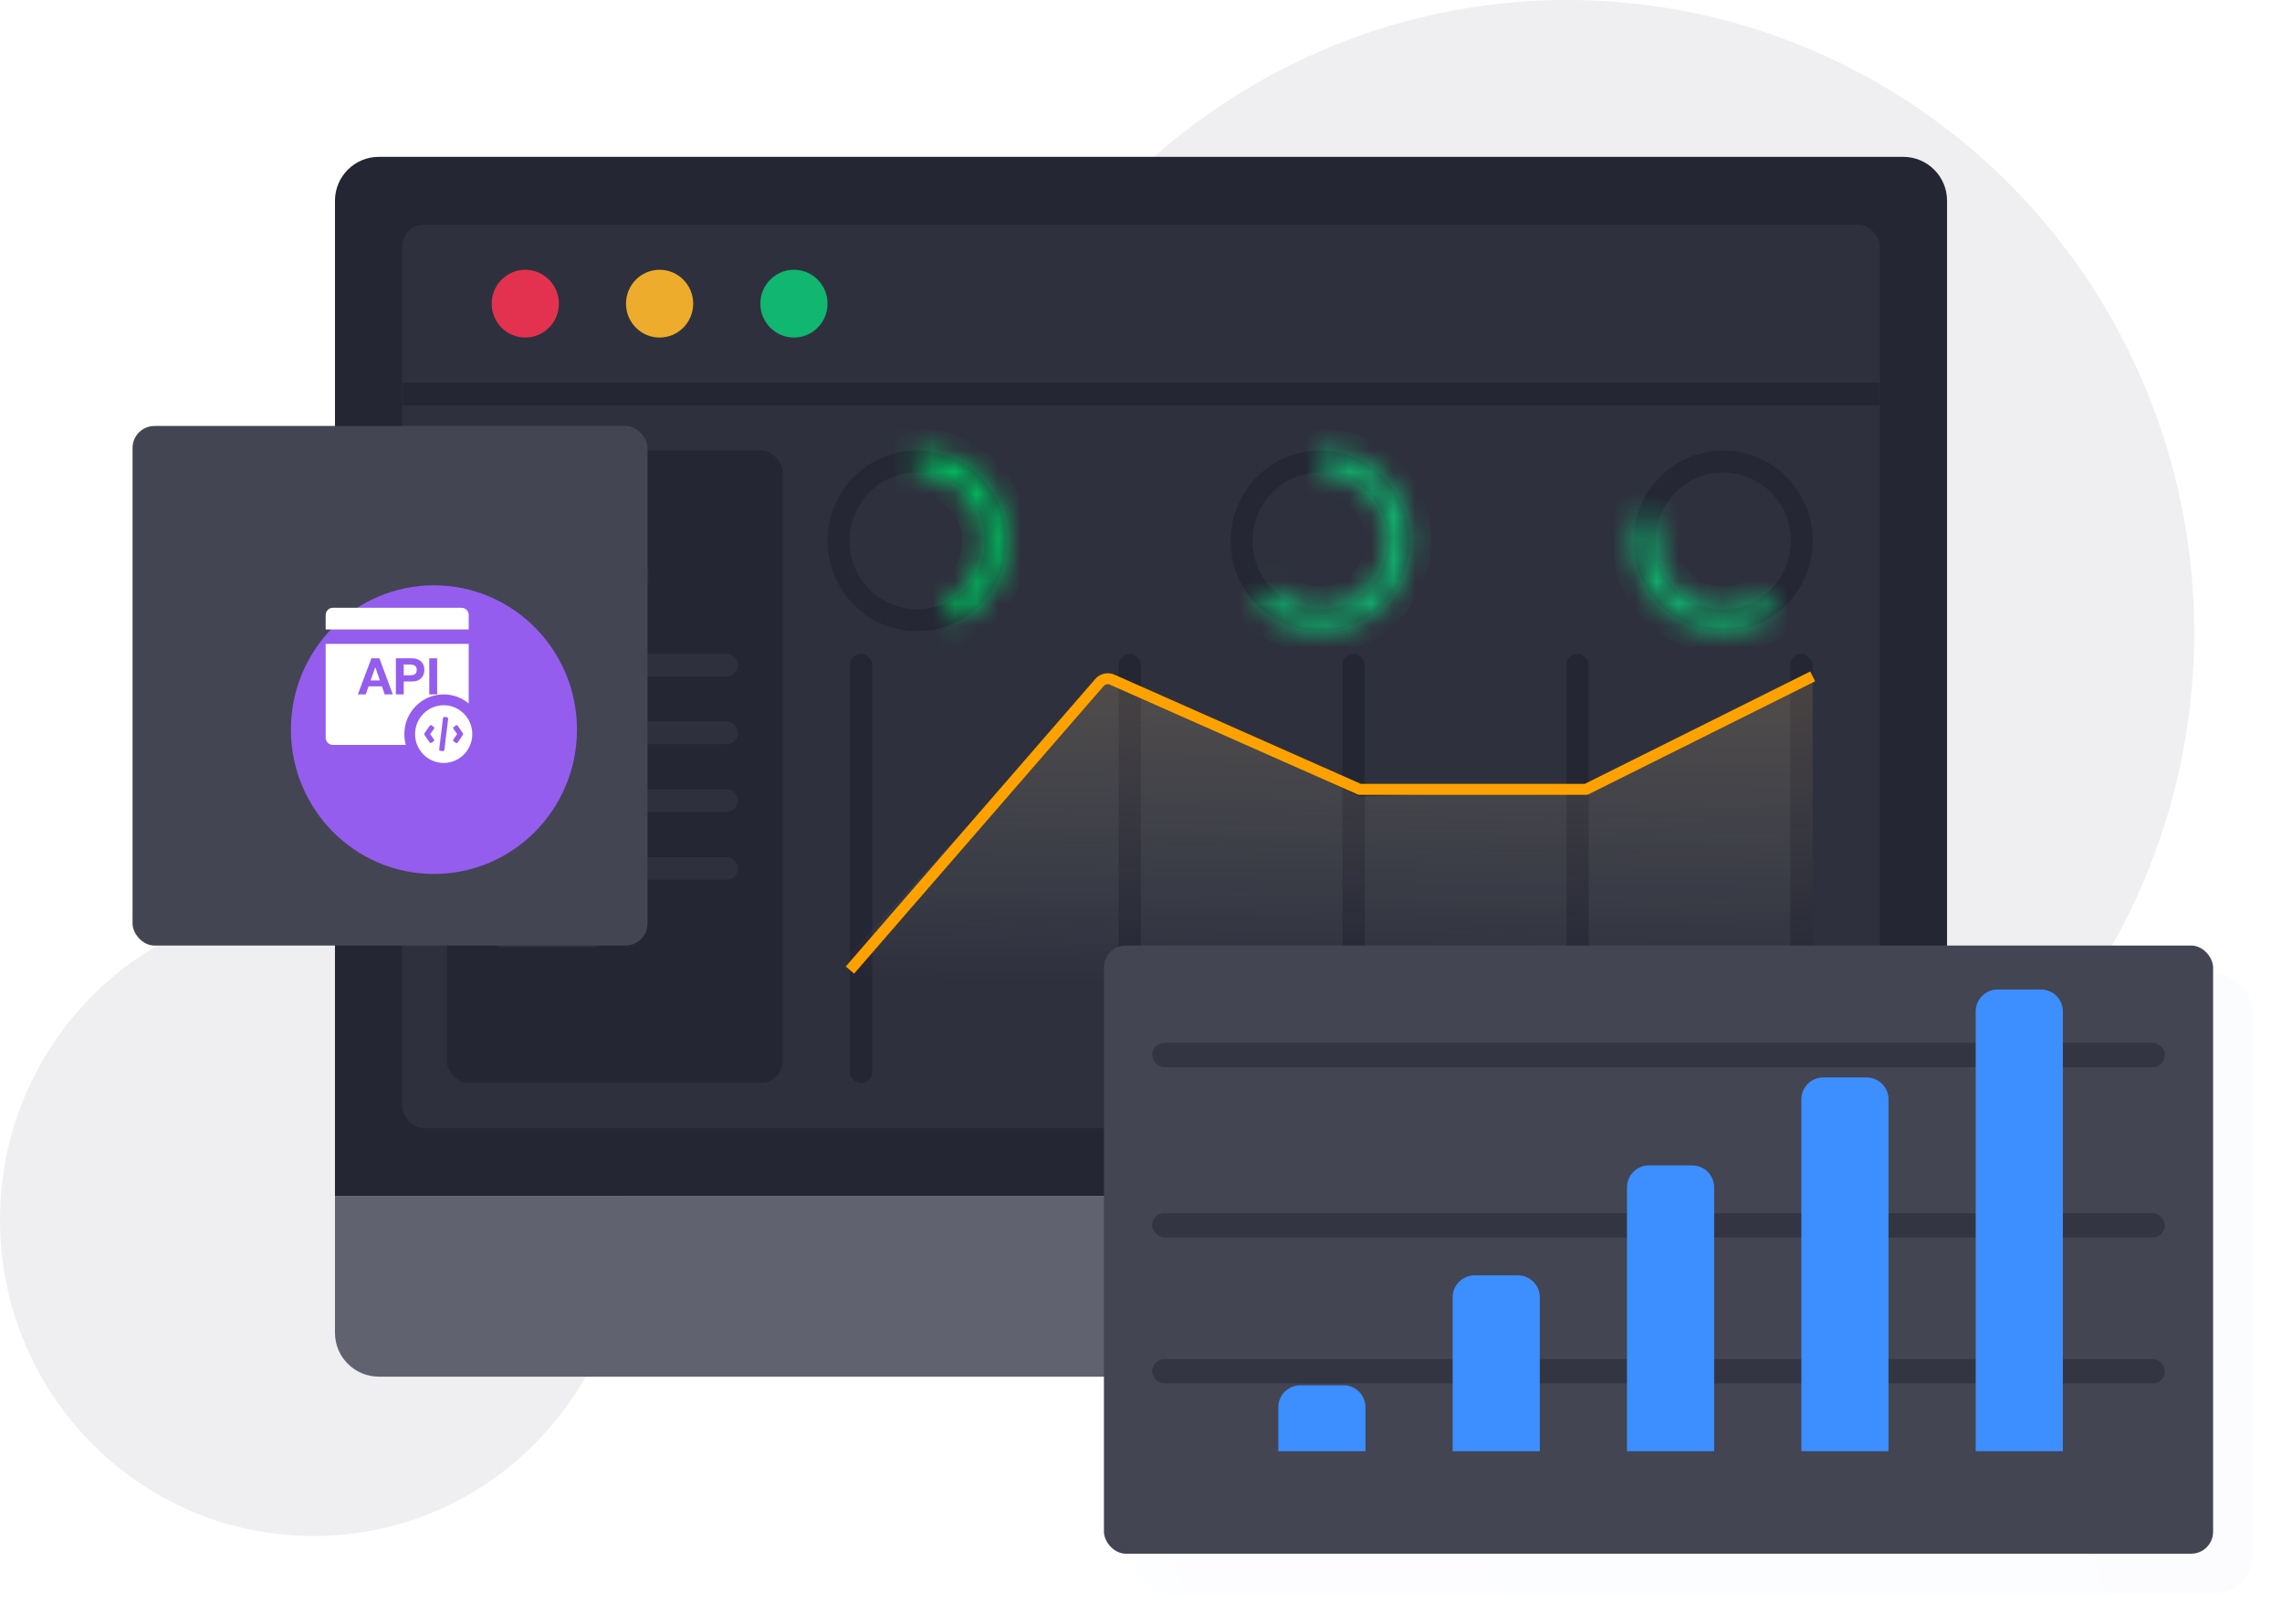 <svg width="104" height="74" viewBox="0 0 104 74" fill="none" xmlns="http://www.w3.org/2000/svg">
<ellipse opacity="0.1" cx="71.428" cy="28.823" rx="28.571" ry="28.823" fill="#60626F"/>
<ellipse opacity="0.1" cx="14.286" cy="55.588" rx="14.286" ry="14.412" fill="#60626F"/>
<g filter="url(#filter0_d_5607_29082)">
<path d="M13.266 7.147C13.266 6.042 14.161 5.147 15.266 5.147H84.735C85.84 5.147 86.735 6.042 86.735 7.147V52.5H13.266V7.147Z" fill="#242633"/>
<path d="M13.266 52.5H86.735V58.735C86.735 59.84 85.84 60.735 84.735 60.735H15.266C14.161 60.735 13.266 59.84 13.266 58.735V52.5Z" fill="#60626F"/>
<ellipse cx="50.511" cy="56.103" rx="1.531" ry="1.544" fill="#D4D3D7"/>
<rect x="16.327" y="8.235" width="67.347" height="41.176" rx="1" fill="#2E313D"/>
<rect x="16.327" y="15.441" width="67.347" height="1.029" rx="0.1" fill="#242633"/>
<ellipse cx="21.939" cy="11.838" rx="1.531" ry="1.544" fill="#E2324F"/>
<ellipse cx="28.061" cy="11.838" rx="1.531" ry="1.544" fill="#EDAC2C"/>
<ellipse cx="34.184" cy="11.838" rx="1.531" ry="1.544" fill="#11B671"/>
<rect x="18.368" y="18.529" width="15.306" height="28.823" rx="1" fill="#242633"/>
<ellipse cx="26.021" cy="24.191" rx="1.531" ry="1.544" fill="#2E313D"/>
<rect x="20.409" y="27.794" width="11.225" height="1.029" rx="0.515" fill="#2E313D"/>
<rect x="20.409" y="30.882" width="11.225" height="1.029" rx="0.515" fill="#2E313D"/>
<rect x="20.409" y="33.971" width="11.225" height="1.029" rx="0.515" fill="#2E313D"/>
<rect x="20.409" y="37.059" width="11.225" height="1.029" rx="0.515" fill="#2E313D"/>
<rect x="20.409" y="40.147" width="5.102" height="1.029" rx="0.515" fill="#2E313D"/>
<path d="M43.378 22.647C43.378 24.649 41.77 26.265 39.797 26.265C37.822 26.265 36.215 24.649 36.215 22.647C36.215 20.645 37.822 19.029 39.797 19.029C41.77 19.029 43.378 20.645 43.378 22.647Z" stroke="#252734"/>
<mask id="path-19-inside-1_5607_29082" fill="white">
<path d="M39.797 18.529C40.722 18.529 41.621 18.847 42.344 19.43C43.068 20.013 43.573 20.827 43.778 21.738C43.982 22.649 43.873 23.603 43.469 24.444C43.065 25.284 42.389 25.961 41.554 26.363L41.115 25.435C41.742 25.133 42.248 24.625 42.551 23.995C42.855 23.364 42.936 22.649 42.783 21.965C42.63 21.282 42.251 20.671 41.708 20.234C41.165 19.796 40.491 19.558 39.797 19.558V18.529Z"/>
</mask>
<path d="M39.797 18.529C40.722 18.529 41.621 18.847 42.344 19.43C43.068 20.013 43.573 20.827 43.778 21.738C43.982 22.649 43.873 23.603 43.469 24.444C43.065 25.284 42.389 25.961 41.554 26.363L41.115 25.435C41.742 25.133 42.248 24.625 42.551 23.995C42.855 23.364 42.936 22.649 42.783 21.965C42.63 21.282 42.251 20.671 41.708 20.234C41.165 19.796 40.491 19.558 39.797 19.558V18.529Z" stroke="#00C261" stroke-width="2" mask="url(#path-19-inside-1_5607_29082)"/>
<path d="M61.745 22.647C61.745 24.649 60.138 26.265 58.164 26.265C56.19 26.265 54.582 24.649 54.582 22.647C54.582 20.645 56.19 19.029 58.164 19.029C60.138 19.029 61.745 20.645 61.745 22.647Z" stroke="#252734"/>
<mask id="path-21-inside-2_5607_29082" fill="white">
<path d="M58.164 18.529C58.835 18.529 59.496 18.696 60.088 19.015C60.68 19.335 61.184 19.796 61.557 20.359C61.93 20.922 62.16 21.57 62.226 22.243C62.291 22.917 62.191 23.597 61.935 24.223C61.678 24.848 61.272 25.4 60.753 25.83C60.234 26.259 59.618 26.553 58.96 26.686C58.302 26.818 57.621 26.784 56.979 26.587C56.337 26.391 55.752 26.037 55.278 25.559L55.998 24.831C56.355 25.19 56.793 25.455 57.275 25.603C57.757 25.75 58.267 25.776 58.761 25.677C59.255 25.577 59.717 25.357 60.106 25.035C60.495 24.712 60.8 24.298 60.992 23.829C61.185 23.36 61.26 22.85 61.211 22.344C61.161 21.839 60.989 21.353 60.71 20.931C60.43 20.508 60.051 20.162 59.607 19.923C59.163 19.683 58.667 19.558 58.164 19.558V18.529Z"/>
</mask>
<path d="M58.164 18.529C58.835 18.529 59.496 18.696 60.088 19.015C60.68 19.335 61.184 19.796 61.557 20.359C61.93 20.922 62.16 21.57 62.226 22.243C62.291 22.917 62.191 23.597 61.935 24.223C61.678 24.848 61.272 25.4 60.753 25.83C60.234 26.259 59.618 26.553 58.96 26.686C58.302 26.818 57.621 26.784 56.979 26.587C56.337 26.391 55.752 26.037 55.278 25.559L55.998 24.831C56.355 25.19 56.793 25.455 57.275 25.603C57.757 25.75 58.267 25.776 58.761 25.677C59.255 25.577 59.717 25.357 60.106 25.035C60.495 24.712 60.8 24.298 60.992 23.829C61.185 23.36 61.26 22.85 61.211 22.344C61.161 21.839 60.989 21.353 60.71 20.931C60.43 20.508 60.051 20.162 59.607 19.923C59.163 19.683 58.667 19.558 58.164 19.558V18.529Z" stroke="#11B671" stroke-width="2" mask="url(#path-21-inside-2_5607_29082)"/>
<path d="M80.113 22.647C80.113 24.649 78.505 26.265 76.531 26.265C74.557 26.265 72.95 24.649 72.95 22.647C72.95 20.645 74.557 19.029 76.531 19.029C78.505 19.029 80.113 20.645 80.113 22.647Z" stroke="#252734"/>
<mask id="path-23-inside-3_5607_29082" fill="white">
<path d="M78.943 25.969C78.253 26.479 77.422 26.757 76.567 26.764C75.712 26.772 74.876 26.508 74.178 26.011C73.479 25.514 72.953 24.808 72.674 23.992C72.394 23.177 72.376 22.294 72.621 21.468L73.598 21.762C73.414 22.382 73.428 23.045 73.638 23.656C73.847 24.268 74.242 24.797 74.766 25.171C75.29 25.544 75.917 25.741 76.558 25.736C77.199 25.73 77.823 25.521 78.34 25.139L78.943 25.969Z"/>
</mask>
<path d="M78.943 25.969C78.253 26.479 77.422 26.757 76.567 26.764C75.712 26.772 74.876 26.508 74.178 26.011C73.479 25.514 72.953 24.808 72.674 23.992C72.394 23.177 72.376 22.294 72.621 21.468L73.598 21.762C73.414 22.382 73.428 23.045 73.638 23.656C73.847 24.268 74.242 24.797 74.766 25.171C75.29 25.544 75.917 25.741 76.558 25.736C77.199 25.73 77.823 25.521 78.34 25.139L78.943 25.969Z" stroke="#11B671" stroke-width="2" mask="url(#path-23-inside-3_5607_29082)"/>
<rect x="36.735" y="27.794" width="1.02" height="19.559" rx="0.51" fill="#242633"/>
<rect x="48.98" y="27.794" width="1.02" height="19.559" rx="0.51" fill="#242633"/>
<rect x="59.184" y="27.794" width="1.02" height="19.559" rx="0.51" fill="#242633"/>
<rect x="69.388" y="27.794" width="1.02" height="19.559" rx="0.51" fill="#242633"/>
<rect x="79.592" y="27.794" width="1.02" height="19.559" rx="0.51" fill="#242633"/>
<path opacity="0.4" d="M48.101 29.095L36.735 41.501V47.353H80.612V28.823L70.408 33.97L59.964 34.295L48.683 28.98C48.484 28.887 48.249 28.933 48.101 29.095Z" fill="url(#paint0_linear_5607_29082)"/>
<path d="M36.735 42.206L48.107 29.102C48.251 28.936 48.487 28.884 48.687 28.973L59.964 33.97H70.288L80.612 28.823" stroke="#FFA200" stroke-width="0.5"/>
<g filter="url(#filter1_d_5607_29082)">
<rect x="2.041" y="14.412" width="23.469" height="23.677" rx="1" fill="#434552"/>
<g filter="url(#filter2_d_5607_29082)">
<ellipse cx="13.776" cy="26.25" rx="6.519" ry="6.577" fill="#945DED"/>
</g>
<g clip-path="url(#clip0_5607_29082)">
<path d="M10.842 23.027C10.842 22.846 10.988 22.698 11.168 22.698H17.035C17.215 22.698 17.361 22.846 17.361 23.027V23.685H10.842V23.027Z" fill="white"/>
<path d="M10.842 24.342H17.361V27.058C17.051 26.799 16.654 26.644 16.22 26.644C15.23 26.644 14.427 27.454 14.427 28.453C14.427 28.624 14.451 28.789 14.495 28.946H11.168C10.988 28.946 10.842 28.799 10.842 28.617V24.342Z" fill="white"/>
<path d="M16.22 29.768C16.941 29.768 17.524 29.18 17.524 28.453C17.524 27.727 16.941 27.138 16.22 27.138C15.5 27.138 14.916 27.727 14.916 28.453C14.916 29.18 15.5 29.768 16.22 29.768ZM16.256 27.671L16.373 27.686C16.406 27.69 16.429 27.72 16.425 27.752L16.251 29.177C16.247 29.209 16.218 29.233 16.185 29.229L16.068 29.214C16.035 29.21 16.012 29.18 16.016 29.147L16.189 27.723C16.193 27.69 16.223 27.667 16.256 27.671ZM15.607 28.454L15.776 28.696C15.795 28.723 15.788 28.761 15.761 28.779L15.664 28.848C15.637 28.867 15.6 28.86 15.582 28.833L15.344 28.491C15.332 28.473 15.33 28.452 15.338 28.433C15.339 28.426 15.342 28.419 15.347 28.413L15.585 28.07C15.603 28.043 15.64 28.036 15.667 28.055L15.764 28.124C15.791 28.142 15.798 28.18 15.779 28.207L15.607 28.454ZM16.665 28.21C16.646 28.183 16.653 28.146 16.679 28.127L16.776 28.058C16.803 28.039 16.84 28.046 16.859 28.073L17.097 28.416C17.109 28.433 17.111 28.454 17.103 28.473C17.102 28.48 17.099 28.487 17.094 28.494L16.856 28.836C16.837 28.863 16.8 28.87 16.773 28.851L16.676 28.782C16.65 28.764 16.643 28.726 16.662 28.699L16.833 28.452L16.665 28.21Z" fill="white"/>
<path d="M12.89 26.009L13.103 25.406H13.107L13.313 26.009H12.89ZM12.925 25L12.309 26.644H12.669L12.797 26.278H13.406L13.529 26.644H13.901L13.292 25H12.925Z" fill="#945DED"/>
<path d="M14.4 25.774V25.281H14.678C14.719 25.281 14.759 25.284 14.797 25.291C14.835 25.297 14.868 25.309 14.897 25.327C14.926 25.344 14.949 25.369 14.966 25.401C14.984 25.433 14.993 25.475 14.993 25.528C14.993 25.58 14.984 25.622 14.966 25.654C14.949 25.686 14.926 25.712 14.897 25.73C14.868 25.747 14.835 25.759 14.797 25.765C14.759 25.771 14.719 25.774 14.678 25.774H14.4ZM14.042 25V26.644H14.4V26.055H14.777C14.878 26.055 14.965 26.04 15.037 26.011C15.108 25.98 15.166 25.94 15.21 25.891C15.256 25.842 15.288 25.786 15.308 25.723C15.329 25.659 15.34 25.594 15.34 25.528C15.34 25.46 15.329 25.395 15.308 25.332C15.288 25.269 15.256 25.213 15.21 25.164C15.166 25.115 15.108 25.076 15.037 25.047C14.965 25.016 14.878 25 14.777 25H14.042Z" fill="#945DED"/>
<path d="M15.564 25V26.644H15.922V25H15.564Z" fill="#945DED"/>
</g>
</g>
<g filter="url(#filter3_d_5607_29082)">
<g opacity="0.1" filter="url(#filter4_d_5607_29082)">
<rect x="46.311" y="38.088" width="51.648" height="28.823" rx="2" fill="url(#paint1_linear_5607_29082)"/>
<rect x="46.461" y="38.238" width="51.348" height="28.523" rx="1.85" stroke="white" stroke-width="0.3"/>
</g>
<rect x="46.311" y="38.088" width="50.549" height="27.715" rx="1" fill="#434552"/>
<rect opacity="0.5" x="48.509" y="56.935" width="46.154" height="1.109" rx="0.554" fill="#242633"/>
<rect opacity="0.5" x="48.509" y="50.283" width="46.154" height="1.109" rx="0.554" fill="#242633"/>
<rect opacity="0.5" x="48.509" y="42.523" width="46.154" height="1.109" rx="0.554" fill="#242633"/>
<path d="M54.257 59.128C54.257 58.576 54.705 58.128 55.257 58.128H57.23C57.782 58.128 58.23 58.576 58.23 59.128V61.134H54.257V59.128Z" fill="#3D8EFF"/>
<path d="M62.203 54.118C62.203 53.566 62.65 53.118 63.203 53.118H65.176C65.728 53.118 66.176 53.566 66.176 54.118V61.134H62.203V54.118Z" fill="#3D8EFF"/>
<path d="M70.148 49.108C70.148 48.556 70.596 48.108 71.148 48.108H73.121C73.674 48.108 74.121 48.556 74.121 49.108V61.134H70.148V49.108Z" fill="#3D8EFF"/>
<path d="M78.095 45.1C78.095 44.548 78.542 44.1 79.095 44.1H81.068C81.62 44.1 82.068 44.548 82.068 45.1V61.134H78.095V45.1Z" fill="#3D8EFF"/>
<path d="M86.04 41.092C86.04 40.54 86.488 40.092 87.04 40.092H89.013C89.566 40.092 90.013 40.54 90.013 41.092V61.134H86.04V41.092Z" fill="#3D8EFF"/>
</g>
</g>
<defs>
<filter id="filter0_d_5607_29082" x="0.041" y="3.147" width="103.918" height="69.765" filterUnits="userSpaceOnUse" color-interpolation-filters="sRGB">
<feFlood flood-opacity="0" result="BackgroundImageFix"/>
<feColorMatrix in="SourceAlpha" type="matrix" values="0 0 0 0 0 0 0 0 0 0 0 0 0 0 0 0 0 0 127 0" result="hardAlpha"/>
<feOffset dx="2" dy="2"/>
<feGaussianBlur stdDeviation="2"/>
<feComposite in2="hardAlpha" operator="out"/>
<feColorMatrix type="matrix" values="0 0 0 0 0.131 0 0 0 0 0 0 0 0 0 0.343 0 0 0 0.11 0"/>
<feBlend mode="normal" in2="BackgroundImageFix" result="effect1_dropShadow_5607_29082"/>
<feBlend mode="normal" in="SourceGraphic" in2="effect1_dropShadow_5607_29082" result="shape"/>
</filter>
<filter id="filter1_d_5607_29082" x="0.041" y="13.412" width="31.469" height="31.676" filterUnits="userSpaceOnUse" color-interpolation-filters="sRGB">
<feFlood flood-opacity="0" result="BackgroundImageFix"/>
<feColorMatrix in="SourceAlpha" type="matrix" values="0 0 0 0 0 0 0 0 0 0 0 0 0 0 0 0 0 0 127 0" result="hardAlpha"/>
<feOffset dx="2" dy="3"/>
<feGaussianBlur stdDeviation="2"/>
<feComposite in2="hardAlpha" operator="out"/>
<feColorMatrix type="matrix" values="0 0 0 0 0.218 0 0 0 0 0.144 0 0 0 0 0.015 0 0 0 0.06 0"/>
<feBlend mode="normal" in2="BackgroundImageFix" result="effect1_dropShadow_5607_29082"/>
<feBlend mode="normal" in="SourceGraphic" in2="effect1_dropShadow_5607_29082" result="shape"/>
</filter>
<filter id="filter2_d_5607_29082" x="5.256" y="17.673" width="21.039" height="21.154" filterUnits="userSpaceOnUse" color-interpolation-filters="sRGB">
<feFlood flood-opacity="0" result="BackgroundImageFix"/>
<feColorMatrix in="SourceAlpha" type="matrix" values="0 0 0 0 0 0 0 0 0 0 0 0 0 0 0 0 0 0 127 0" result="hardAlpha"/>
<feOffset dx="2" dy="2"/>
<feGaussianBlur stdDeviation="2"/>
<feComposite in2="hardAlpha" operator="out"/>
<feColorMatrix type="matrix" values="0 0 0 0 0.139 0 0 0 0 0.001 0 0 0 0 0.362 0 0 0 0.18 0"/>
<feBlend mode="normal" in2="BackgroundImageFix" result="effect1_dropShadow_5607_29082"/>
<feBlend mode="normal" in="SourceGraphic" in2="effect1_dropShadow_5607_29082" result="shape"/>
</filter>
<filter id="filter3_d_5607_29082" x="44.311" y="37.088" width="59.648" height="36.824" filterUnits="userSpaceOnUse" color-interpolation-filters="sRGB">
<feFlood flood-opacity="0" result="BackgroundImageFix"/>
<feColorMatrix in="SourceAlpha" type="matrix" values="0 0 0 0 0 0 0 0 0 0 0 0 0 0 0 0 0 0 127 0" result="hardAlpha"/>
<feOffset dx="2" dy="3"/>
<feGaussianBlur stdDeviation="2"/>
<feComposite in2="hardAlpha" operator="out"/>
<feColorMatrix type="matrix" values="0 0 0 0 0.218 0 0 0 0 0.144 0 0 0 0 0.015 0 0 0 0.06 0"/>
<feBlend mode="normal" in2="BackgroundImageFix" result="effect1_dropShadow_5607_29082"/>
<feBlend mode="normal" in="SourceGraphic" in2="effect1_dropShadow_5607_29082" result="shape"/>
</filter>
<filter id="filter4_d_5607_29082" x="46.311" y="38.088" width="53.648" height="30.824" filterUnits="userSpaceOnUse" color-interpolation-filters="sRGB">
<feFlood flood-opacity="0" result="BackgroundImageFix"/>
<feColorMatrix in="SourceAlpha" type="matrix" values="0 0 0 0 0 0 0 0 0 0 0 0 0 0 0 0 0 0 127 0" result="hardAlpha"/>
<feOffset dx="1" dy="1"/>
<feGaussianBlur stdDeviation="0.5"/>
<feComposite in2="hardAlpha" operator="out"/>
<feColorMatrix type="matrix" values="0 0 0 0 0.292 0 0 0 0 0.003 0 0 0 0 0.735 0 0 0 0.2 0"/>
<feBlend mode="normal" in2="BackgroundImageFix" result="effect1_dropShadow_5607_29082"/>
<feBlend mode="normal" in="SourceGraphic" in2="effect1_dropShadow_5607_29082" result="shape"/>
</filter>
<linearGradient id="paint0_linear_5607_29082" x1="59.694" y1="18.529" x2="59.276" y2="43.005" gradientUnits="userSpaceOnUse">
<stop stop-color="#EDAC2C" stop-opacity="0.74"/>
<stop offset="1" stop-color="#FFFDFD" stop-opacity="0"/>
</linearGradient>
<linearGradient id="paint1_linear_5607_29082" x1="46.861" y1="66.358" x2="98.076" y2="46.706" gradientUnits="userSpaceOnUse">
<stop stop-color="#EAF0FD"/>
<stop offset="1" stop-color="#DAE2F7"/>
</linearGradient>
<clipPath id="clip0_5607_29082">
<rect width="7.823" height="7.892" fill="white" transform="translate(10.19 22.041)"/>
</clipPath>
</defs>
</svg>
